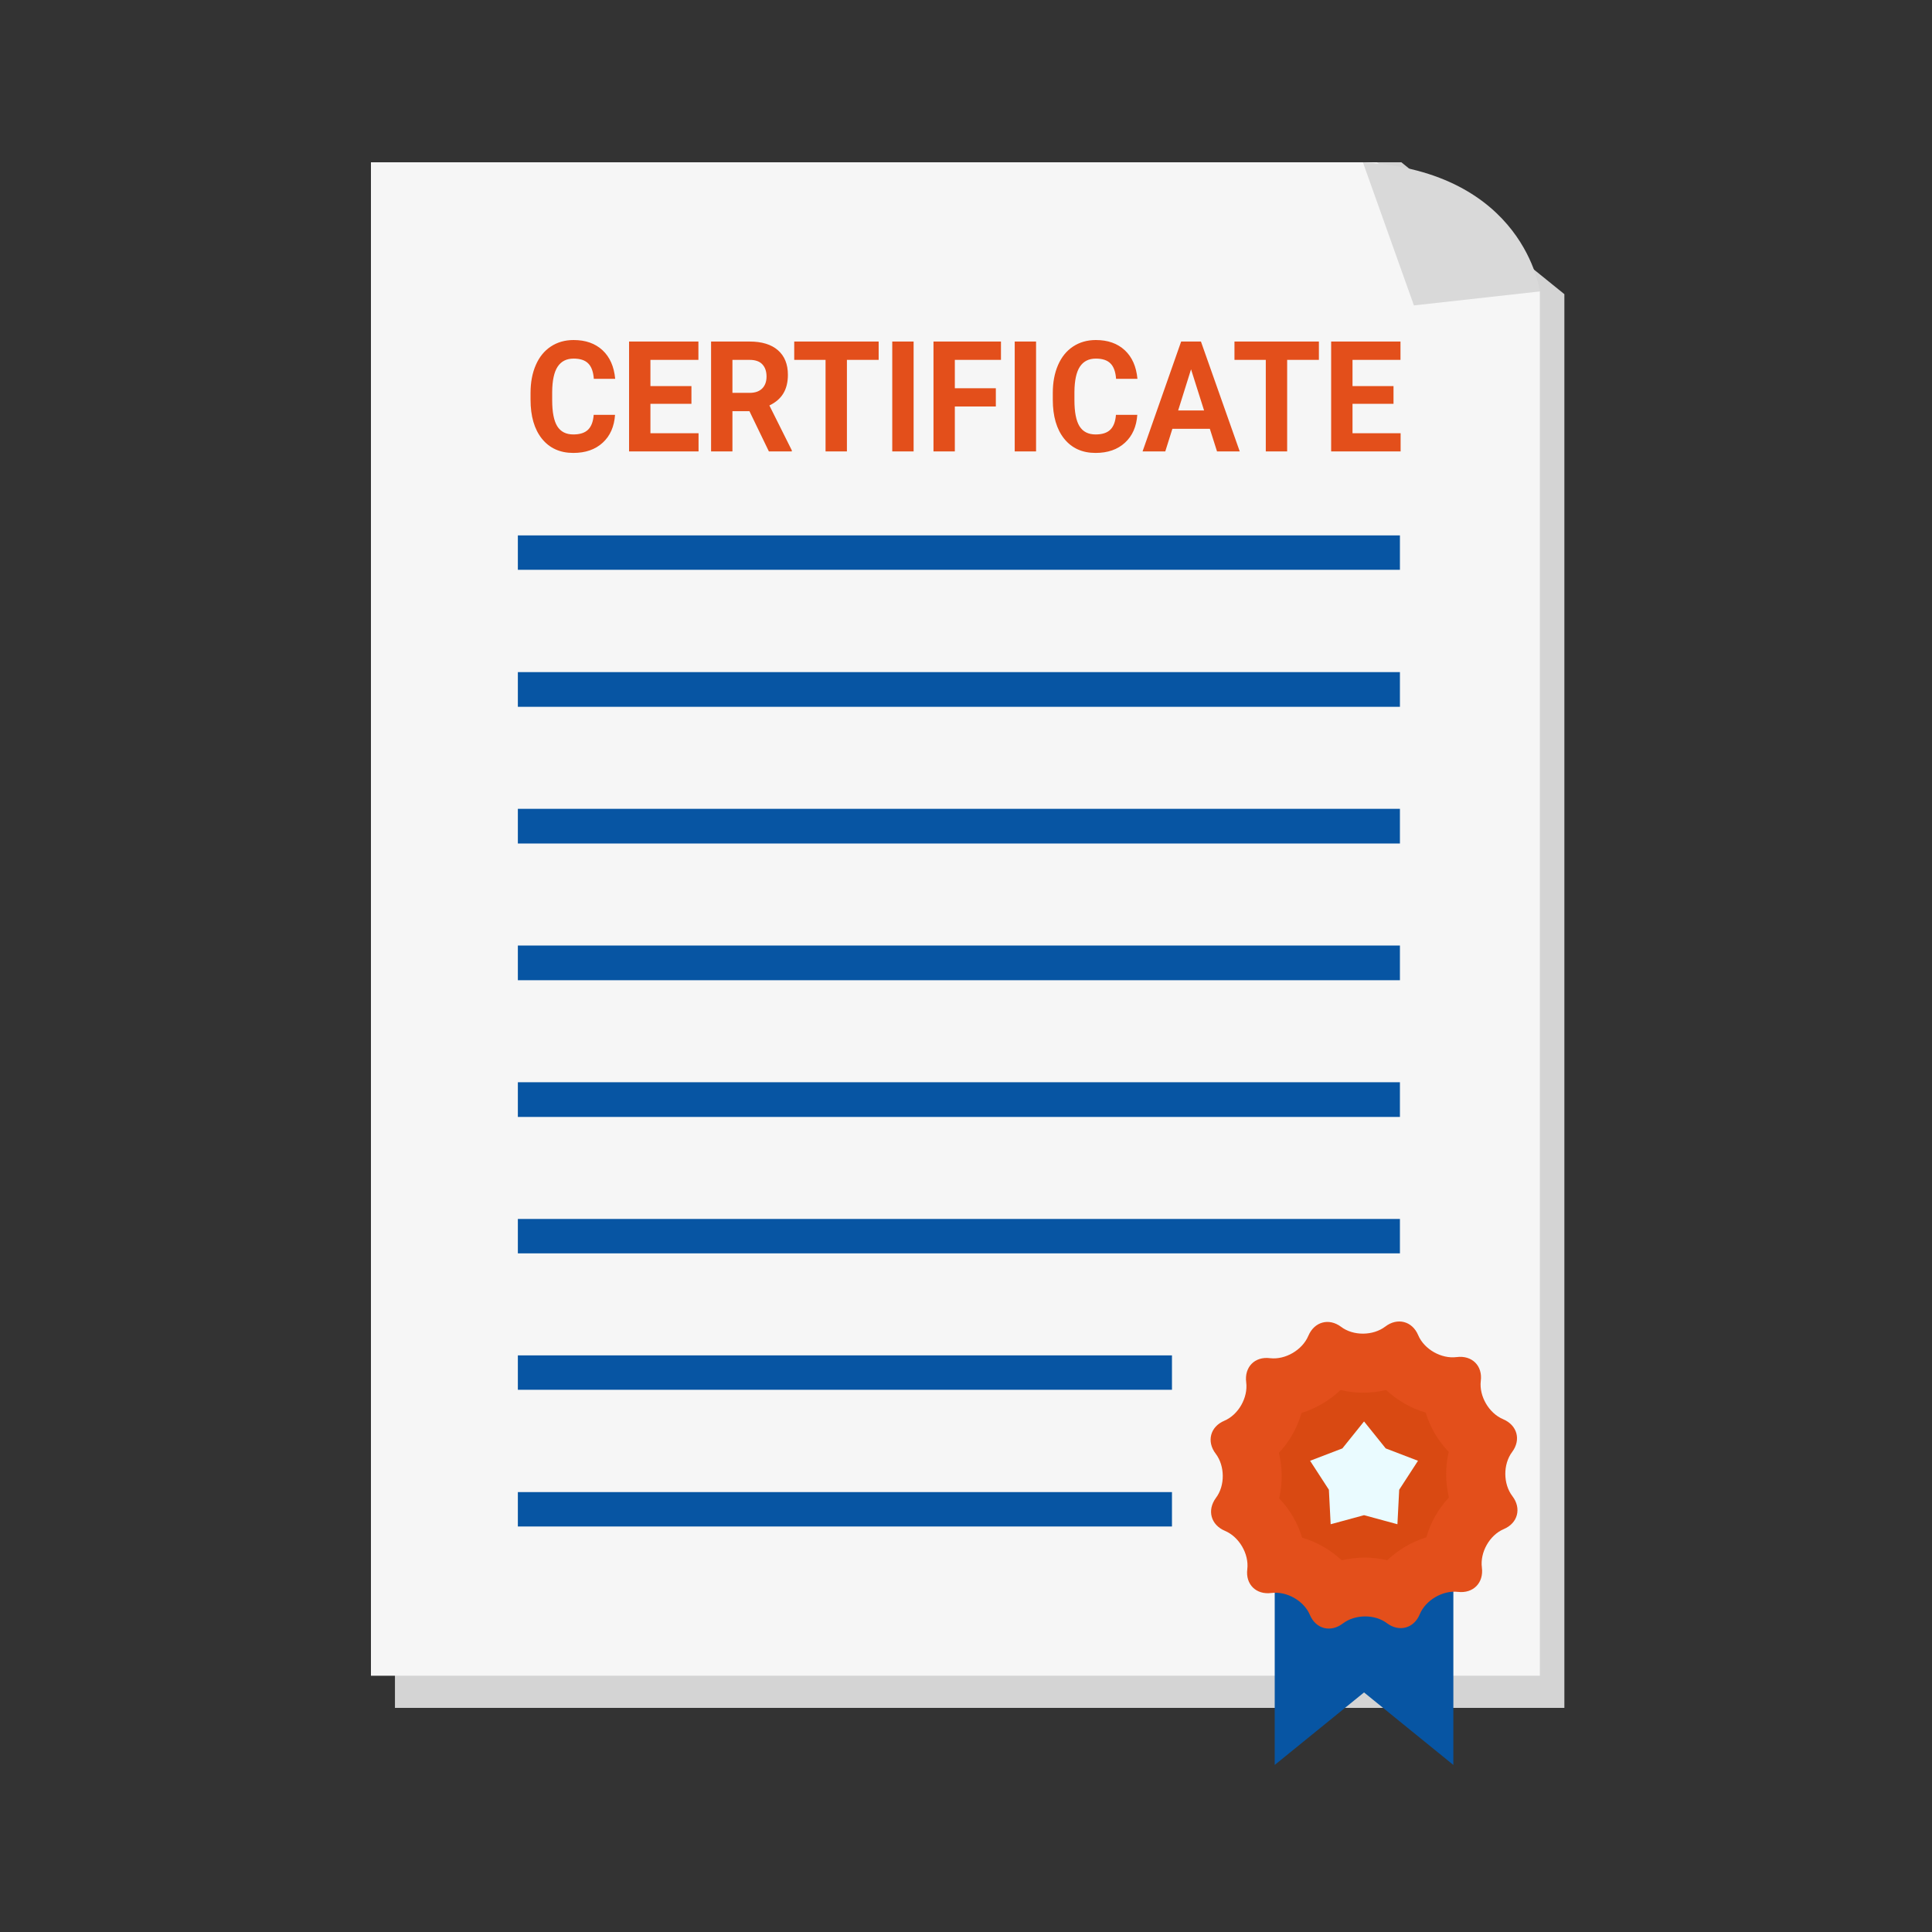 <svg width="250" height="250" viewBox="0 0 250 250" fill="none" xmlns="http://www.w3.org/2000/svg">
<rect x="0" y="0" width="250" height="250" fill="#333333" stroke="none"/>
<path d="M202.429 221H51.107V21H181.335L202.429 38.065V221Z" fill="#D4D4D4"/>
<path d="M199.255 216.839H48V21H178.17L199.255 37.71V216.839Z" fill="#F6F6F6"/>
<path d="M181.15 69.281H67.011V73.732H181.15V69.281Z" fill="#0755A3"/>
<path d="M181.15 86.971H67.011V91.46H181.15V86.971Z" fill="#0755A3"/>
<path d="M181.15 104.662H67.011V109.15H181.15V104.662Z" fill="#0755A3"/>
<path d="M181.15 122.352H67.011V126.841H181.15V122.352Z" fill="#0755A3"/>
<path d="M181.15 140.042H67.011V144.531H181.15V140.042Z" fill="#0755A3"/>
<path d="M181.15 157.733H67.011V162.184H181.15V157.733Z" fill="#0755A3"/>
<path d="M151.652 175.386H67.011V179.837H151.652V175.386Z" fill="#0755A3"/>
<path d="M151.652 193.076H67.011V197.527H151.652V193.076Z" fill="#0755A3"/>
<path d="M79.586 53.678C79.482 55.208 78.948 56.412 77.984 57.291C77.025 58.17 75.76 58.609 74.188 58.609C72.469 58.609 71.115 57.997 70.126 56.773C69.143 55.543 68.652 53.857 68.652 51.715V50.846C68.652 49.478 68.879 48.274 69.334 47.232C69.788 46.191 70.436 45.393 71.277 44.84C72.125 44.28 73.107 44 74.225 44C75.773 44 77.019 44.44 77.965 45.318C78.911 46.197 79.457 47.431 79.605 49.02H76.841C76.774 48.102 76.531 47.438 76.114 47.027C75.702 46.611 75.073 46.402 74.225 46.402C73.304 46.402 72.613 46.754 72.152 47.457C71.698 48.154 71.465 49.238 71.452 50.709V51.783C71.452 53.32 71.67 54.443 72.106 55.152C72.549 55.862 73.243 56.217 74.188 56.217C75.042 56.217 75.677 56.012 76.095 55.602C76.519 55.185 76.761 54.544 76.823 53.678H79.586ZM89.471 52.252H84.165V56.061H90.392V58.414H81.401V44.195H90.374V46.568H84.165V49.957H89.471V52.252ZM96.979 53.209H94.777V58.414H92.013V44.195H96.997C98.582 44.195 99.804 44.57 100.663 45.318C101.523 46.067 101.953 47.125 101.953 48.492C101.953 49.462 101.754 50.273 101.354 50.924C100.961 51.568 100.363 52.083 99.558 52.467L102.46 58.277V58.414H99.494L96.979 53.209ZM94.777 50.836H97.006C97.7 50.836 98.238 50.65 98.618 50.279C98.999 49.902 99.189 49.384 99.189 48.727C99.189 48.056 99.008 47.529 98.646 47.145C98.29 46.76 97.74 46.568 96.997 46.568H94.777V50.836ZM113.698 46.568H109.59V58.414H106.826V46.568H102.773V44.195H113.698V46.568ZM118.221 58.414H115.458V44.195H118.221V58.414ZM128.861 52.603H123.555V58.414H120.792V44.195H129.525V46.568H123.555V50.24H128.861V52.603ZM134.066 58.414H131.303V44.195H134.066V58.414ZM147.166 53.678C147.061 55.208 146.527 56.412 145.563 57.291C144.605 58.17 143.339 58.609 141.767 58.609C140.048 58.609 138.693 57.997 137.705 56.773C136.722 55.543 136.231 53.857 136.231 51.715V50.846C136.231 49.478 136.458 48.274 136.913 47.232C137.367 46.191 138.015 45.393 138.856 44.84C139.704 44.28 140.686 44 141.804 44C143.352 44 144.598 44.44 145.544 45.318C146.49 46.197 147.036 47.431 147.184 49.02H144.42C144.353 48.102 144.11 47.438 143.693 47.027C143.281 46.611 142.652 46.402 141.804 46.402C140.883 46.402 140.192 46.754 139.731 47.457C139.277 48.154 139.044 49.238 139.031 50.709V51.783C139.031 53.32 139.249 54.443 139.685 55.152C140.128 55.862 140.822 56.217 141.767 56.217C142.621 56.217 143.257 56.012 143.674 55.602C144.098 55.185 144.34 54.544 144.402 53.678H147.166ZM156.552 55.484H151.707L150.786 58.414H147.847L152.84 44.195H155.401L160.422 58.414H157.483L156.552 55.484ZM152.453 53.111H155.806L154.121 47.789L152.453 53.111ZM170.665 46.568H166.557V58.414H163.793V46.568H159.74V44.195H170.665V46.568ZM180.32 52.252H175.014V56.061H181.24V58.414H172.25V44.195H181.222V46.568H175.014V49.957H180.32V52.252Z" fill="#E34F1B"/>
<path d="M176.359 21L182.96 39.52L199.255 37.71C199.255 37.71 197.331 22.245 176.359 21Z" fill="#D9D9D9"/>
<path d="M188.064 228.383L176.506 219L164.948 228.383V203.437H188.064V228.383Z" fill="#0755A3"/>
<path d="M179.482 210.051C177.908 208.849 175.333 208.878 173.76 210.08C172.186 211.281 170.27 210.795 169.497 208.964C168.725 207.133 166.493 205.874 164.519 206.132C162.545 206.389 161.143 205.016 161.401 203.042C161.63 201.068 160.342 198.865 158.511 198.093C156.68 197.32 156.165 195.432 157.338 193.83C158.54 192.256 158.511 189.682 157.31 188.108C156.108 186.535 156.595 184.618 158.426 183.845C160.256 183.073 161.515 180.841 161.258 178.867C161 176.893 162.374 175.491 164.348 175.749C166.322 175.978 168.524 174.69 169.297 172.859C170.069 171.028 171.958 170.514 173.531 171.686C175.104 172.888 177.679 172.859 179.253 171.658C180.826 170.456 182.743 170.943 183.515 172.774C184.288 174.605 186.519 175.863 188.493 175.606C190.467 175.348 191.869 176.722 191.612 178.696C191.383 180.67 192.67 182.873 194.501 183.645C196.332 184.417 196.847 186.306 195.674 187.879C194.473 189.481 194.501 192.027 195.703 193.601C196.904 195.174 196.418 197.091 194.587 197.864C192.756 198.636 191.497 200.868 191.755 202.842C192.012 204.816 190.639 206.217 188.665 205.989C186.691 205.76 184.488 207.047 183.716 208.878C182.972 210.709 181.055 211.224 179.482 210.051Z" fill="#E34F1B"/>
<path d="M173.617 201.897C172.158 200.553 170.413 199.523 168.496 198.979C167.924 197.063 166.894 195.317 165.521 193.887C165.978 191.97 165.95 189.91 165.492 187.994C166.865 186.535 167.866 184.761 168.41 182.844C170.298 182.243 172.043 181.213 173.474 179.869C174.418 180.098 175.391 180.212 176.363 180.212C177.393 180.212 178.395 180.098 179.367 179.869C180.826 181.213 182.571 182.243 184.488 182.787C185.06 184.704 186.09 186.449 187.464 187.879C187.006 189.796 187.034 191.856 187.492 193.773C186.119 195.232 185.118 197.005 184.574 198.922C182.686 199.523 180.941 200.524 179.51 201.897C178.566 201.669 177.594 201.554 176.621 201.554C175.619 201.554 174.59 201.669 173.617 201.897Z" fill="#D94912"/>
<path d="M176.506 183.933L179.31 187.423L183.487 189.025L181.055 192.773L180.826 197.236L176.506 196.063L172.187 197.236L171.958 192.773L169.526 189.025L173.703 187.423L176.506 183.933Z" fill="#EAFBFF"/>
</svg>
